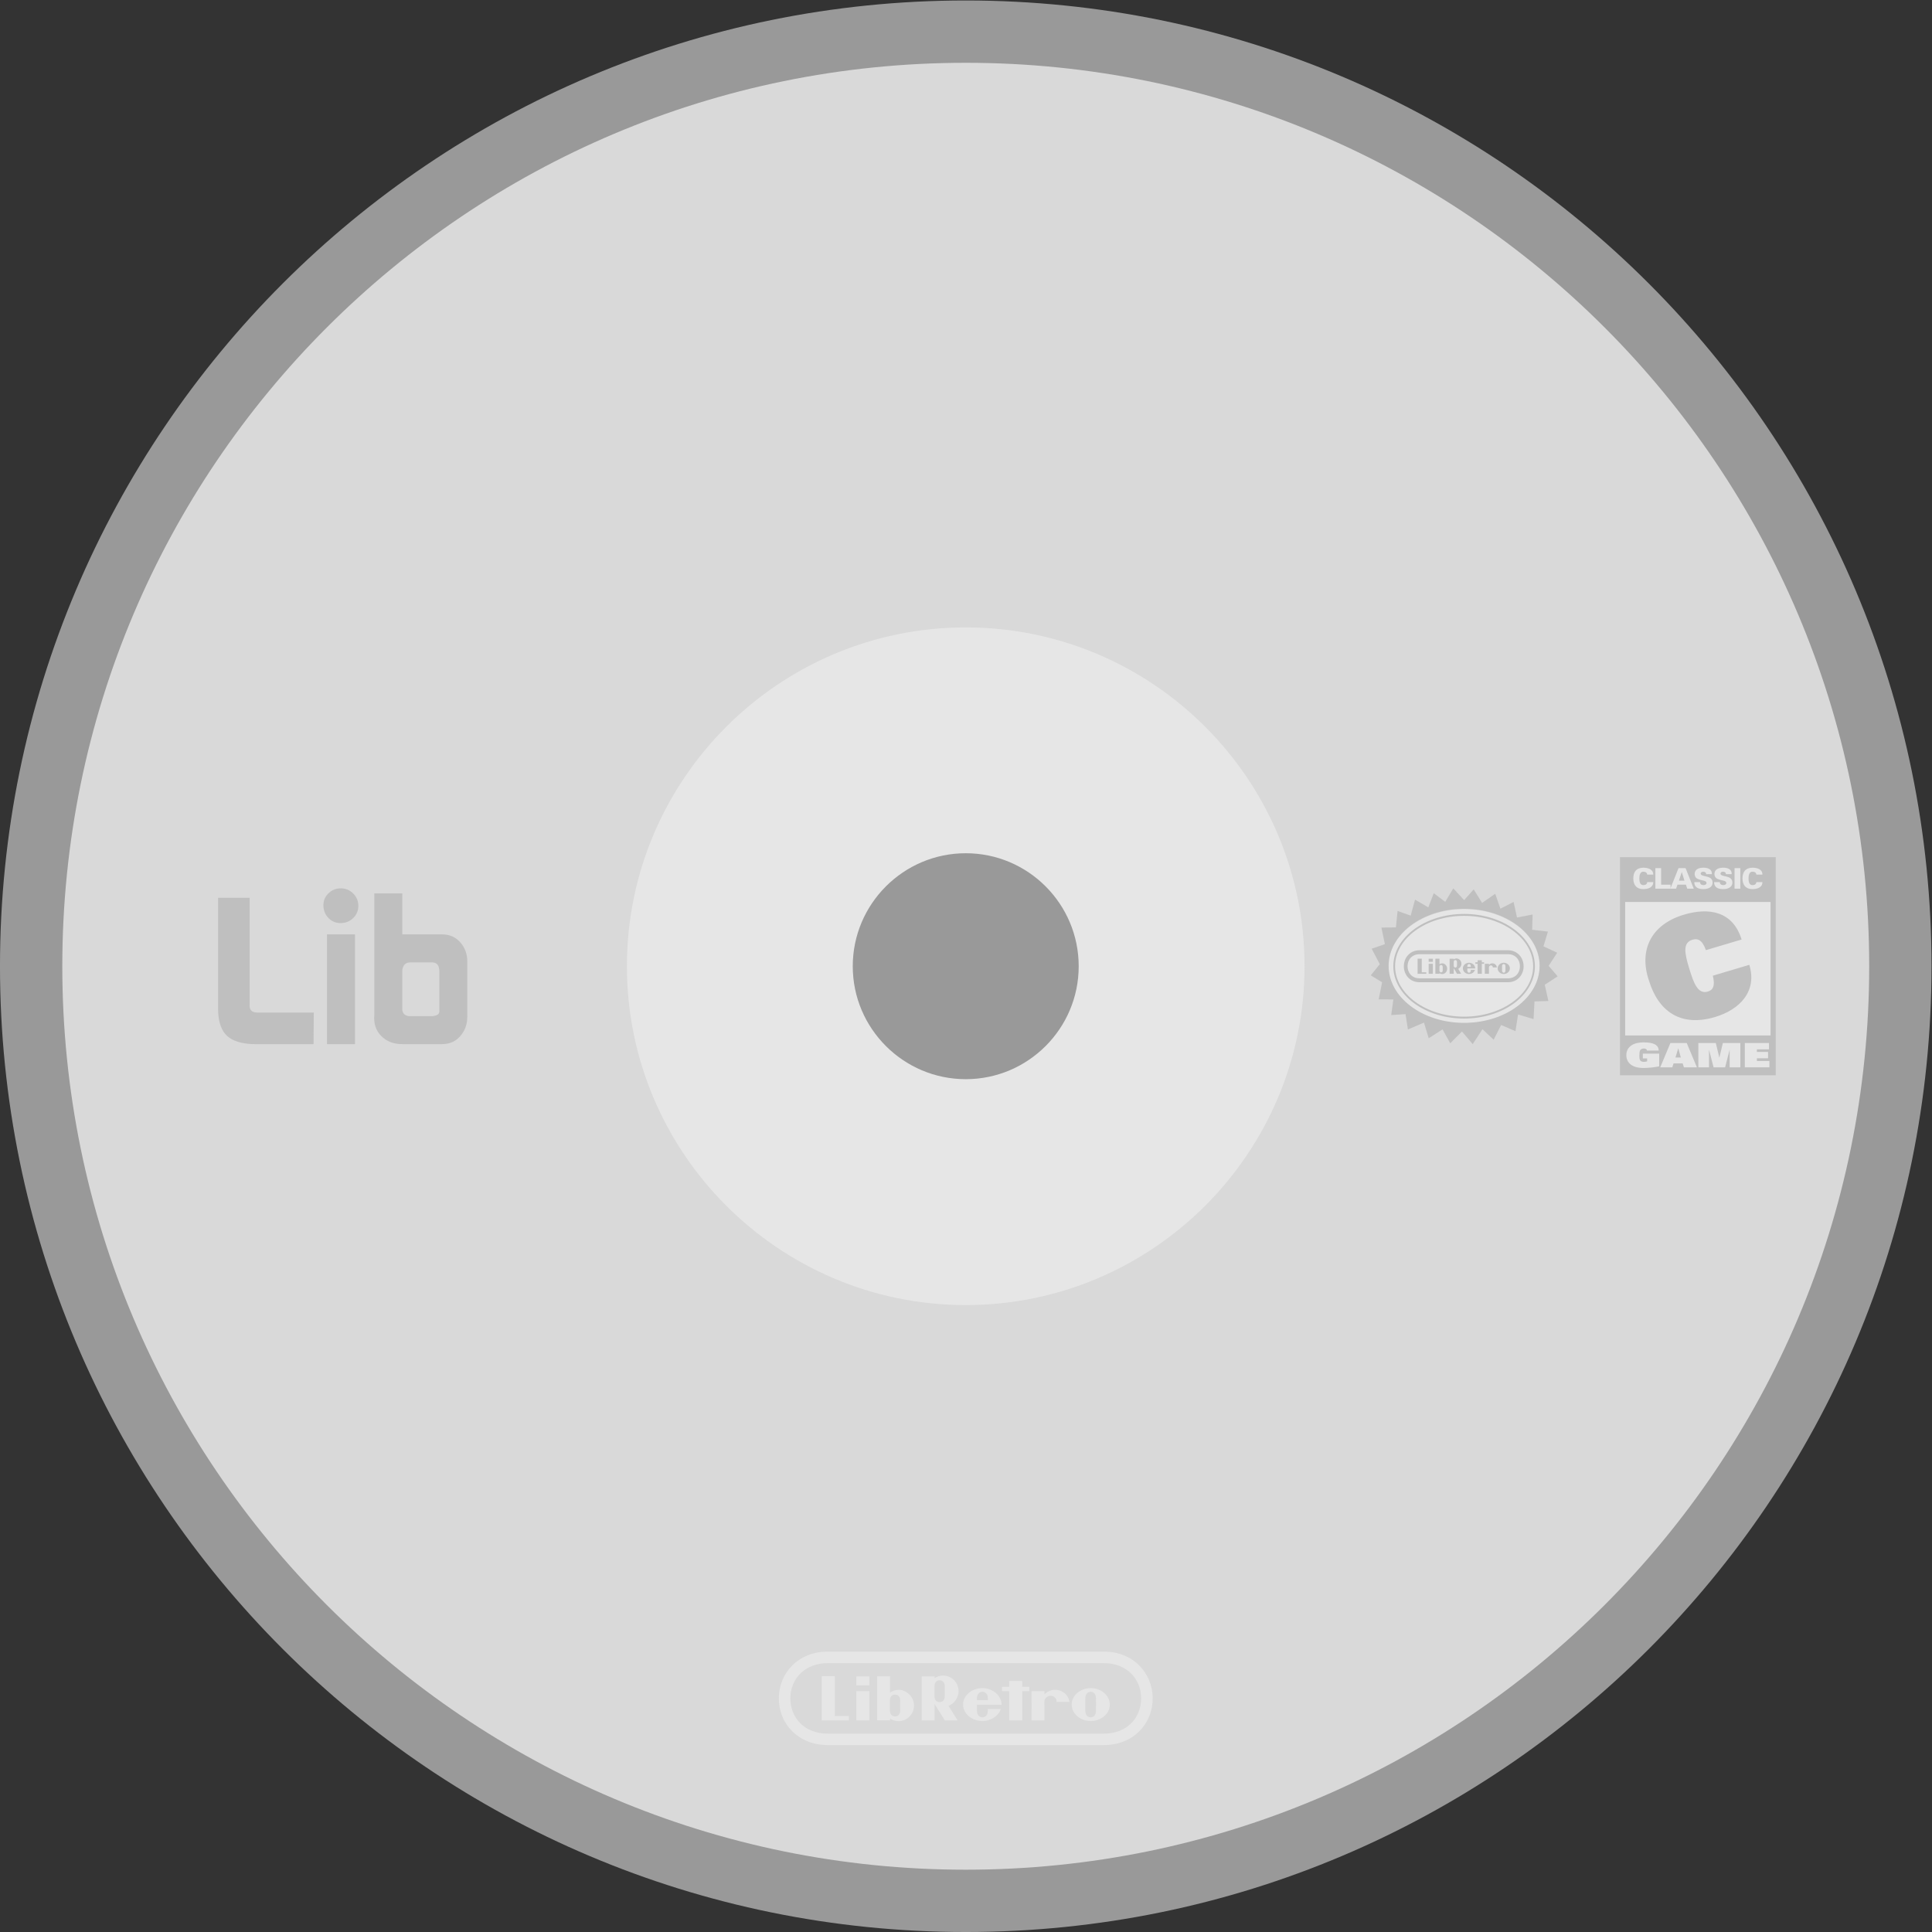 <?xml version="1.0" encoding="UTF-8" standalone="no"?>
<svg
   xmlns:dc="http://purl.org/dc/elements/1.1/"
   xmlns:cc="http://creativecommons.org/ns#"
   xmlns:rdf="http://www.w3.org/1999/02/22-rdf-syntax-ns#"
   xmlns:svg="http://www.w3.org/2000/svg"
   xmlns="http://www.w3.org/2000/svg"
   viewBox="0 0 330.667 330.667"
   height="330.667"
   width="330.667"
   xml:space="preserve"
   id="svg2"
   version="1.1"><rect x="0" y="0" width="330.667" height="330.667" fill="#333333" stroke="none"/><defs
     id="defs6"><clipPath
       id="clipPath18"
       clipPathUnits="userSpaceOnUse"><path
         id="path16"
         d="M 0,256 H 256 V 0 H 0 Z" /></clipPath><clipPath
       id="clipPath26"
       clipPathUnits="userSpaceOnUse"><path
         id="path24"
         d="M 4,252 H 252 V 4 H 4 Z" /></clipPath></defs><g
     transform="matrix(1.333,0,0,-1.333,-5.333,336)"
     id="g10"><g
       id="g12"><g
         clip-path="url(#clipPath18)"
         id="g14"><g
           id="g20"><g
             id="g22" /><g
             id="g34"><g
               style="opacity:0.5"
               id="g32"
               clip-path="url(#clipPath26)"><g
                 id="g30"
                 transform="translate(252,128)"><path
                   id="path28"
                   style="fill:#ffffff;fill-opacity:1;fill-rule:nonzero;stroke:none"
                   d="m 0,0 c 0,-68.483 -55.517,-124 -124,-124 -68.483,0 -124,55.517 -124,124 0,68.483 55.517,124 124,124 C -55.517,124 0,68.483 0,0" /></g></g></g></g><g
           transform="translate(128.002,113.5)"
           id="g36"><path
             id="path38"
             style="fill:#e6e6e6;fill-opacity:1;fill-rule:nonzero;stroke:none"
             d="m 0,0 c -7.994,0 -14.51,6.501 -14.51,14.5 0,8.004 6.516,14.51 14.51,14.51 7.999,0 14.5,-6.506 14.5,-14.51 C 14.5,6.501 7.999,0 0,0 m 0.001,60.338 c -25.273,0 -45.838,-20.578 -45.838,-45.838 0,-25.26 20.565,-45.838 45.838,-45.838 25.247,0 45.831,20.578 45.831,45.838 0,25.26 -20.584,45.838 -45.831,45.838" /></g><g
           transform="translate(128,84.495)"
           id="g40"><path
             id="path42"
             style="fill:#d9d9d9;fill-opacity:1;fill-rule:nonzero;stroke:none"
             d="M 0,0 C -23.993,0 -43.505,19.517 -43.505,43.505 -43.505,67.493 -23.993,87.01 0,87.01 23.988,87.01 43.5,67.493 43.5,43.505 43.5,19.517 23.988,0 0,0 m 0,159.505 c -64.071,0 -116,-51.934 -116,-116 0,-64.066 51.929,-116 116,-116 64.051,0 116,51.934 116,116 0,64.066 -51.949,116 -116,116" /></g><g
           transform="translate(212,142)"
           id="g44"><path
             id="path46"
             style="fill:#bfbfbf;fill-opacity:1;fill-rule:nonzero;stroke:none"
             d="M 0,0 V -5.027 -5.742 -22.997 -23.61 -28 h 20 v 4.39 0.613 17.255 0.715 V 0 Z" /></g><path
           id="path48"
           style="fill:#e6e6e6;fill-opacity:1;fill-rule:nonzero;stroke:none"
           d="m 231.333,119.111 h -18.667 v 17.141 h 18.667 z" /><path
           id="path50"
           style="fill:#bfbfbf;fill-opacity:1;fill-rule:nonzero;stroke:none"
           d="m 212.667,141.36 h 18.667 v -4.387 h -18.667 z" /><g
           transform="translate(214.935,116.78)"
           id="g52"><path
             id="path54"
             style="fill:#e6e6e6;fill-opacity:1;fill-rule:nonzero;stroke:none"
             d="M 0,0 H 2.101 V -1.634 C 1.469,-1.759 0.734,-1.841 0.068,-1.841 c -1.469,0 -2.186,0.687 -2.186,1.642 0,0.956 0.717,1.643 2.231,1.643 1.254,0 1.909,-0.316 1.926,-1.046 H 0.525 C 0.52,0.497 0.469,0.562 0.401,0.601 0.333,0.64 0.237,0.657 0.136,0.657 c -0.243,0 -0.401,-0.095 -0.48,-0.22 -0.08,-0.126 -0.102,-0.432 -0.102,-0.696 0,-0.303 0.034,-0.51 0.107,-0.61 0.096,-0.13 0.254,-0.185 0.463,-0.185 0.153,0 0.3,0.017 0.43,0.064 v 0.377 H 0 Z" /></g><g
           transform="translate(219.813,116.283)"
           id="g56"><path
             id="path58"
             style="fill:#e6e6e6;fill-opacity:1;fill-rule:nonzero;stroke:none"
             d="M 0,0 -0.322,1.176 H -0.333 L -0.689,0 Z m -1.339,1.859 h 2.096 l 1.31,-3.121 H 0.395 l -0.158,0.501 h -1.169 l -0.164,-0.501 h -1.548 z" /></g><g
           transform="translate(226.085,117.251)"
           id="g60"><path
             id="path62"
             style="fill:#e6e6e6;fill-opacity:1;fill-rule:nonzero;stroke:none"
             d="m 0,0 h -0.011 l -0.576,-2.23 h -1.48 L -2.643,0 h -0.012 v -2.23 h -1.367 v 3.12 h 2.243 l 0.446,-1.858 h 0.011 L -0.875,0.89 H 1.367 V -2.23 H 0 Z" /></g><g
           transform="translate(228.031,118.142)"
           id="g64"><path
             id="path66"
             style="fill:#e6e6e6;fill-opacity:1;fill-rule:nonzero;stroke:none"
             d="M 0,0 H 3.101 V -0.813 H 1.548 V -1.145 H 2.982 V -1.958 H 1.548 v -0.35 H 3.152 V -3.121 H 0 Z" /></g><g
           transform="translate(215.494,139.768)"
           id="g68"><path
             id="path70"
             style="fill:#e6e6e6;fill-opacity:1;fill-rule:nonzero;stroke:none"
             d="m 0,0 c -0.018,0.238 -0.2,0.373 -0.503,0.373 -0.425,0 -0.503,-0.494 -0.503,-0.888 0,-0.384 0.085,-0.837 0.503,-0.837 0.311,0 0.488,0.135 0.503,0.387 h 0.776 c 0.012,-0.665 -0.632,-0.899 -1.279,-0.899 -0.832,0 -1.279,0.493 -1.279,1.378 0,0.885 0.447,1.363 1.279,1.371 0.647,0 1.291,-0.22 1.279,-0.885 z" /></g><g
           transform="translate(216.546,137.959)"
           id="g72"><path
             id="path74"
             style="fill:#e6e6e6;fill-opacity:1;fill-rule:nonzero;stroke:none"
             d="M 0,0 V 2.639 H 0.739 V 0.512 h 1.21 L 1.949,0 Z" /></g><g
           transform="translate(220.281,138.986)"
           id="g76"><path
             id="path78"
             style="fill:#e6e6e6;fill-opacity:1;fill-rule:nonzero;stroke:none"
             d="M 0,0 -0.34,1.097 H -0.351 L -0.714,0 Z m -1.815,-1.027 1.053,2.639 H 0.141 L 1.194,-1.027 H 0.359 l -0.178,0.515 h -1.083 l -0.174,-0.515 z" /></g><g
           transform="translate(223.06,139.823)"
           id="g80"><path
             id="path82"
             style="fill:#e6e6e6;fill-opacity:1;fill-rule:nonzero;stroke:none"
             d="m 0,0 c 0.004,0.102 -0.03,0.179 -0.096,0.234 -0.063,0.055 -0.159,0.084 -0.285,0.084 -0.17,0 -0.318,-0.11 -0.318,-0.241 0,-0.194 0.237,-0.256 0.433,-0.307 0.447,-0.114 1.098,-0.158 1.098,-0.87 0,-0.556 -0.555,-0.819 -1.172,-0.819 -0.621,0 -1.169,0.179 -1.18,0.895 h 0.74 c -0.004,-0.248 0.181,-0.383 0.447,-0.383 0.17,0 0.388,0.087 0.388,0.263 0,0.358 -0.547,0.281 -1.127,0.534 -0.27,0.117 -0.404,0.358 -0.404,0.643 0.03,0.625 0.585,0.797 1.143,0.797 0.551,0 1.117,-0.194 1.072,-0.83 z" /></g><g
           transform="translate(225.601,139.823)"
           id="g84"><path
             id="path86"
             style="fill:#e6e6e6;fill-opacity:1;fill-rule:nonzero;stroke:none"
             d="m 0,0 c 0.004,0.102 -0.03,0.179 -0.096,0.234 -0.063,0.055 -0.159,0.084 -0.285,0.084 -0.17,0 -0.318,-0.11 -0.318,-0.241 0,-0.194 0.237,-0.256 0.433,-0.307 0.447,-0.114 1.098,-0.158 1.098,-0.87 0,-0.556 -0.555,-0.819 -1.172,-0.819 -0.621,0 -1.169,0.179 -1.18,0.895 h 0.74 c -0.004,-0.248 0.181,-0.383 0.447,-0.383 0.17,0 0.388,0.087 0.388,0.263 0,0.358 -0.547,0.281 -1.127,0.534 -0.27,0.117 -0.404,0.358 -0.404,0.643 0.03,0.625 0.585,0.797 1.143,0.797 0.551,0 1.117,-0.194 1.072,-0.83 z" /></g><path
           id="path88"
           style="fill:#e6e6e6;fill-opacity:1;fill-rule:nonzero;stroke:none"
           d="m 226.712,140.598 h 0.739 v -2.639 h -0.739 z" /><g
           transform="translate(229.512,139.768)"
           id="g90"><path
             id="path92"
             style="fill:#e6e6e6;fill-opacity:1;fill-rule:nonzero;stroke:none"
             d="m 0,0 c -0.018,0.238 -0.2,0.373 -0.503,0.373 -0.425,0 -0.503,-0.494 -0.503,-0.888 0,-0.384 0.085,-0.837 0.503,-0.837 0.311,0 0.488,0.135 0.503,0.387 h 0.776 c 0.012,-0.665 -0.632,-0.899 -1.279,-0.899 -0.832,0 -1.279,0.493 -1.279,1.378 0,0.885 0.447,1.363 1.279,1.371 0.647,0 1.291,-0.22 1.279,-0.885 z" /></g><g
           transform="translate(228.607,128.183)"
           id="g94"><path
             id="path96"
             style="fill:#bfbfbf;fill-opacity:1;fill-rule:nonzero;stroke:none"
             d="m 0,0 c 1.048,-3.44 -1.275,-5.772 -4.405,-6.703 -4.425,-1.317 -7.281,0.736 -8.487,4.695 -1.307,3.854 0.236,7.179 4.503,8.449 3.183,0.947 6.266,0.47 7.399,-3.191 L -5.572,1.887 C -6.073,3.283 -6.682,3.404 -7.294,3.222 -8.588,2.837 -8.311,1.487 -7.7,-0.519 c 0.579,-1.901 1.116,-3.288 2.375,-2.913 0.647,0.192 0.969,0.702 0.639,2.037 z" /></g><g
           transform="translate(191.987,135.323)"
           id="g98"><path
             id="path100"
             style="fill:#e6e6e6;fill-opacity:1;fill-rule:nonzero;stroke:none"
             d="m 0,0 c 5.356,0 9.698,-3.279 9.698,-7.322 0,-4.044 -4.342,-7.323 -9.698,-7.323 -5.356,0 -9.698,3.278 -9.698,7.323 C -9.698,-3.279 -5.356,0 0,0" /></g><g
           transform="translate(201.685,128.054)"
           id="g102"><path
             id="path104"
             style="fill:#bfbfbf;fill-opacity:1;fill-rule:nonzero;stroke:none"
             d="m 0,0 c 0,4.043 -4.342,7.322 -9.698,7.322 -5.355,0 -9.697,-3.279 -9.697,-7.322 0,-4.044 4.342,-7.323 9.697,-7.323 C -4.342,-7.323 0,-4.044 0,0 m 1.155,-0.005 1.16,-1.347 -1.657,-1.078 0.466,-2.085 -1.784,-0.054 -0.122,-2.27 -1.988,0.593 -0.335,-2.143 -1.839,0.792 -0.959,-1.89 -1.437,1.348 -1.252,-1.915 -1.38,1.625 -1.507,-1.517 -0.985,1.787 -1.777,-1.134 -0.614,2.001 -2.058,-0.88 -0.303,1.973 -1.841,-0.124 0.275,2.009 -1.883,0.008 0.44,2.193 -1.46,0.89 1.162,1.432 -1.043,1.99 1.697,0.582 -0.446,2.129 1.861,0.027 0.216,2.112 1.683,-0.606 0.558,2.059 1.7,-0.998 0.704,1.821 1.473,-1.11 1.035,1.731 1.392,-1.508 1.229,1.379 1.078,-1.738 1.684,1.173 0.667,-1.917 1.693,0.868 0.435,-2.001 2.006,0.387 L -0.962,4.631 1.065,4.394 0.49,2.502 2.256,1.682 Z" /></g><g
           transform="translate(183.124,128)"
           id="g106"><path
             id="path108"
             style="fill:#bfbfbf;fill-opacity:1;fill-rule:nonzero;stroke:none"
             d="m 0,0 c 0,3.57 3.976,6.474 8.864,6.474 4.887,0 8.864,-2.904 8.864,-6.474 0,-3.57 -3.977,-6.474 -8.864,-6.474 C 3.976,-6.474 0,-3.57 0,0 m 8.864,-6.716 c 5.011,0 9.087,3.013 9.087,6.716 0,3.703 -4.076,6.717 -9.087,6.717 -5.011,0 -9.088,-3.013 -9.088,-6.717 0,-3.703 4.077,-6.716 9.088,-6.716" /></g><g
           transform="translate(197.613,126.45)"
           id="g110"><path
             id="path112"
             style="fill:#bfbfbf;fill-opacity:1;fill-rule:nonzero;stroke:none"
             d="m 0,0 h -11.348 c -0.958,-0.004 -1.54,0.694 -1.54,1.549 0,0.856 0.586,1.547 1.54,1.549 H 0 C 0.955,3.096 1.54,2.405 1.54,1.549 1.54,0.694 0.958,-0.004 0,0 m 0.005,3.603 h -11.358 c -1.202,0.003 -2.01,-0.934 -2.01,-2.057 0,-1.123 0.806,-2.049 2.011,-2.05 H 0.004 c 1.205,0.001 2.011,0.927 2.011,2.05 0,1.123 -0.807,2.06 -2.01,2.057" /></g><g
           transform="translate(193.724,128.766)"
           id="g114"><path
             id="path116"
             style="fill:#bfbfbf;fill-opacity:1;fill-rule:nonzero;stroke:none"
             d="m 0,0 h 0.537 v -0.26 h 0.29 V -0.452 H 0.537 V -1.735 H 0 v 1.283 H -0.291 V -0.26 H 0 Z" /></g><path
           id="path118"
           style="fill:#bfbfbf;fill-opacity:1;fill-rule:nonzero;stroke:none"
           d="m 187.439,128.317 h 0.536 v -1.286 h -0.536 z" /><path
           id="path120"
           style="fill:#bfbfbf;fill-opacity:1;fill-rule:nonzero;stroke:none"
           d="m 187.437,128.965 h 0.537 v -0.395 h -0.537 z" /><g
           transform="translate(197.296,127.728)"
           id="g122"><path
             id="path124"
             style="fill:#bfbfbf;fill-opacity:1;fill-rule:nonzero;stroke:none"
             d="m 0,0 v 0 c 0,-0.004 0,-0.195 0,-0.272 0,-0.205 -0.112,-0.289 -0.22,-0.289 -0.107,0 -0.219,0.084 -0.219,0.289 v 0.277 c 0,0 0,0.191 0,0.268 0,0.205 0.112,0.288 0.219,0.288 C -0.113,0.561 0,0.478 0,0.273 0,0.196 0,0.052 0,0 Z m -0.215,0.721 c -0.433,0 -0.784,-0.324 -0.784,-0.722 0,-0.399 0.351,-0.722 0.784,-0.722 0.433,0 0.783,0.323 0.783,0.722 0,0.398 -0.35,0.722 -0.783,0.722" /></g><g
           transform="translate(188.821,127.914)"
           id="g126"><path
             id="path128"
             style="fill:#bfbfbf;fill-opacity:1;fill-rule:nonzero;stroke:none"
             d="m 0,0 c 0,0.199 0.127,0.25 0.21,0.25 0.085,0 0.21,-0.051 0.21,-0.25 0,-0.066 0,-0.229 0,-0.229 0,0 0,-0.16 0,-0.229 0,-0.198 -0.125,-0.25 -0.21,-0.25 -0.083,0 -0.21,0.052 -0.21,0.25 v 0.228 z m -0.525,1.054 v -1.933 h 0.53 c 0,0 0,0.063 0,0.074 0.205,-0.139 0.437,-0.139 0.617,-0.048 0.049,0.025 0.367,0.19 0.367,0.638 0,0.339 -0.295,0.71 -0.682,0.673 C 0.18,0.446 0.089,0.396 0.004,0.343 v 0.711 z" /></g><g
           transform="translate(192.435,128.172)"
           id="g130"><path
             id="path132"
             style="fill:#bfbfbf;fill-opacity:1;fill-rule:nonzero;stroke:none"
             d="m 0,0 c 0.042,0.079 0.119,0.117 0.188,0.117 v 0 H 0.189 0.188 C 0.259,0.117 0.336,0.079 0.377,0 0.411,-0.064 0.413,-0.139 0.412,-0.252 h -0.448 c 0,0.113 0.002,0.188 0.036,0.252 m 0.411,-0.718 c 0,-0.235 -0.143,-0.287 -0.222,-0.287 -0.08,0 -0.225,0.052 -0.225,0.287 0,0.071 10e-4,0.266 10e-4,0.266 h 1.01 c 0,0.398 -0.355,0.729 -0.791,0.729 -0.436,0 -0.79,-0.323 -0.79,-0.722 0,-0.399 0.354,-0.722 0.79,-0.722 0.362,0 0.667,0.224 0.761,0.527 H 0.41 c 0,0 0.001,-0.005 0.001,-0.078" /></g><g
           transform="translate(186.55,127.222)"
           id="g134"><path
             id="path136"
             style="fill:#bfbfbf;fill-opacity:1;fill-rule:nonzero;stroke:none"
             d="M 0,0 V 1.751 H -0.537 V 0 -0.191 H 0 0.581 V 0 Z" /></g><g
           transform="translate(195.676,127.846)"
           id="g138"><path
             id="path140"
             style="fill:#bfbfbf;fill-opacity:1;fill-rule:nonzero;stroke:none"
             d="M 0,0 H 0.525 C 0.471,0.415 0.113,0.535 -0.072,0.53 -0.249,0.524 -0.396,0.442 -0.499,0.335 c -0.001,0.032 0,0.136 0,0.136 h -0.532 l -0.001,-1.286 h 0.533 c 0,0 -0.001,0.79 -0.001,0.844 0,0.112 0.109,0.237 0.255,0.237 C -0.099,0.266 0,0.141 0,0.029 Z" /></g><g
           transform="translate(190.653,128.315)"
           id="g142"><path
             id="path144"
             style="fill:#bfbfbf;fill-opacity:1;fill-rule:nonzero;stroke:none"
             d="m 0,0 v 0.228 c 0,0.198 0.127,0.251 0.21,0.251 0.085,0 0.21,-0.053 0.21,-0.251 0,-0.068 0,-0.229 0,-0.229 0,0 0,-0.163 0,-0.229 0,-0.199 -0.125,-0.249 -0.21,-0.249 -0.083,0 -0.21,0.05 -0.21,0.249 z m 0.989,-0.014 c 0,0.447 -0.318,0.613 -0.367,0.637 -0.18,0.091 -0.412,0.091 -0.617,-0.048 0,0.012 0,0.074 0,0.074 h -0.53 v -1.933 h 0.529 v 0.711 c 0.002,-0.001 0.005,-0.002 0.007,-0.004 l 0.415,-0.707 h 0.526 l -0.375,0.638 c 0.246,0.105 0.412,0.377 0.412,0.632" /></g><g
           transform="translate(32,122.59)"
           id="g146"><path
             id="path148"
             style="fill:#bfbfbf;fill-opacity:1;fill-rule:nonzero;stroke:none"
             d="M 0,0 V 14.202 H 4.051 V 0.323 c 0,-0.574 0.342,-0.86 1.026,-0.86 h 7.211 L 12.26,-4.59 H 4.726 c -0.269,0 -0.504,0.009 -0.702,0.026 C 2.566,-4.437 1.531,-4.013 0.919,-3.288 0.307,-2.563 0,-1.468 0,0" /></g><path
           id="path150"
           style="fill:#bfbfbf;fill-opacity:1;fill-rule:nonzero;stroke:none"
           d="M 45.988,132.093 H 49.58 V 118 h -3.592 z m -0.459,3.598 c -0.036,0.644 0.166,1.188 0.608,1.636 0.441,0.448 0.986,0.673 1.634,0.673 0.611,0 1.138,-0.221 1.579,-0.658 0.44,-0.439 0.661,-0.963 0.661,-1.57 0,-0.627 -0.221,-1.156 -0.661,-1.584 -0.441,-0.43 -0.977,-0.645 -1.607,-0.645 -0.612,0 -1.125,0.206 -1.539,0.616 -0.414,0.413 -0.639,0.922 -0.675,1.532" /><g
           transform="translate(55.71,122.183)"
           id="g152"><path
             id="path154"
             style="fill:#bfbfbf;fill-opacity:1;fill-rule:nonzero;stroke:none"
             d="M 0,0 C 0.073,-0.284 0.279,-0.472 0.622,-0.559 0.657,-0.577 0.73,-0.585 0.837,-0.585 h 2.944 c 0.09,0 0.161,0.008 0.216,0.026 0.467,0.07 0.701,0.258 0.701,0.559 V 5.3 C 4.698,5.389 4.69,5.451 4.672,5.488 4.6,6.036 4.294,6.313 3.753,6.313 H 0.972 C 0.432,6.313 0.099,6.036 -0.026,5.488 -0.045,5.451 -0.054,5.398 -0.054,5.326 V 0.24 C -0.054,0.133 -0.036,0.052 0,0 m -3.646,-0.398 v 15.57 h 3.592 V 9.909 H 5.05 c 0.954,0 1.733,-0.34 2.336,-1.02 C 7.989,8.21 8.29,7.386 8.29,6.421 V -0.64 C 8.29,-1.357 8.138,-1.981 7.833,-2.519 7.205,-3.629 6.272,-4.184 5.034,-4.184 h -5.088 c -1.125,0 -2.031,0.354 -2.72,1.06 -0.689,0.708 -0.979,1.617 -0.872,2.726" /></g><g
           transform="translate(145.71,29.471)"
           id="g156"><path
             id="path158"
             style="fill:#e6e6e6;fill-opacity:1;fill-rule:nonzero;stroke:none"
             d="m 0,0 h -35.42 c -2.991,-0.011 -4.809,2.027 -4.809,4.526 0,2.5 1.829,4.521 4.809,4.527 H 0 C 2.98,9.047 4.808,7.026 4.808,4.526 4.808,2.027 2.992,-0.011 0,0 m 0.017,10.529 h -35.455 c -3.751,0.008 -6.272,-2.729 -6.272,-6.012 0,-3.281 2.515,-5.987 6.278,-5.988 H 0.012 c 3.763,0.001 6.278,2.707 6.278,5.988 0,3.283 -2.521,6.02 -6.273,6.012" /></g><g
           transform="translate(133.573,36.238)"
           id="g160"><path
             id="path162"
             style="fill:#e6e6e6;fill-opacity:1;fill-rule:nonzero;stroke:none"
             d="M 0,0 H 1.675 V -0.76 H 2.58 V -1.319 H 1.675 L 1.676,-5.068 H -0.001 L 0,-1.319 h -0.91 v 0.558 h 0.911 z" /></g><path
           id="path164"
           style="fill:#e6e6e6;fill-opacity:1;fill-rule:nonzero;stroke:none"
           d="m 113.953,34.926 h 1.674 V 31.17 h -1.674 z" /><path
           id="path166"
           style="fill:#e6e6e6;fill-opacity:1;fill-rule:nonzero;stroke:none"
           d="m 113.949,36.82 h 1.678 v -1.154 h -1.678 z" /><g
           transform="translate(144.722,33.206)"
           id="g168"><path
             id="path170"
             style="fill:#e6e6e6;fill-opacity:1;fill-rule:nonzero;stroke:none"
             d="m 0,0 v 0 c 0,-0.011 -0.001,-0.569 -0.001,-0.794 0,-0.599 -0.349,-0.845 -0.685,-0.845 -0.335,0 -0.685,0.246 -0.685,0.845 v 0.81 c 0,0 0.002,0.556 0.002,0.783 0,0.596 0.35,0.842 0.683,0.842 0.335,0 0.685,-0.246 0.685,-0.842 0,-0.227 0,-0.648 0.001,-0.799 v 0.001 z m -0.672,2.106 c -1.352,0 -2.447,-0.945 -2.447,-2.109 0,-1.165 1.095,-2.11 2.447,-2.11 1.351,0 2.446,0.945 2.446,2.11 0,1.164 -1.095,2.109 -2.446,2.109" /></g><g
           transform="translate(118.267,33.749)"
           id="g172"><path
             id="path174"
             style="fill:#e6e6e6;fill-opacity:1;fill-rule:nonzero;stroke:none"
             d="m 0,0 c 0,0.582 0.396,0.73 0.656,0.73 0.266,0 0.656,-0.148 0.656,-0.73 0,-0.192 -0.001,-0.668 -0.001,-0.668 0,0 0.001,-0.469 0.001,-0.67 0,-0.579 -0.39,-0.731 -0.655,-0.731 C 0.396,-2.069 0,-1.917 0,-1.338 v 0.667 z m -1.64,3.081 v -5.649 h 1.655 c 0,0 0.002,0.183 0.002,0.217 0.64,-0.407 1.362,-0.406 1.926,-0.141 0.15,0.072 1.144,0.555 1.144,1.863 0,0.991 -0.922,2.075 -2.127,1.967 C 0.562,1.302 0.279,1.156 0.012,1.002 v 2.079 z" /></g><g
           transform="translate(129.55,34.503)"
           id="g176"><path
             id="path178"
             style="fill:#e6e6e6;fill-opacity:1;fill-rule:nonzero;stroke:none"
             d="M 0,0 C 0.13,0.231 0.37,0.342 0.588,0.342 H 0.587 0.589 0.588 C 0.807,0.342 1.047,0.231 1.178,0 1.283,-0.187 1.289,-0.407 1.286,-0.737 H -0.111 C -0.114,-0.407 -0.107,-0.187 0,0 m 1.282,-2.097 c 0,-0.688 -0.446,-0.84 -0.693,-0.84 -0.247,0 -0.7,0.152 -0.7,0.84 0,0.206 0.001,0.775 0.001,0.775 h 3.153 c 0,1.166 -1.108,2.131 -2.469,2.131 -1.361,0 -2.466,-0.944 -2.466,-2.11 0,-1.164 1.105,-2.108 2.466,-2.108 1.129,0 2.083,0.654 2.375,1.54 L 1.281,-1.87 c 0,0 0.001,-0.016 0.001,-0.227" /></g><g
           transform="translate(111.181,31.728)"
           id="g180"><path
             id="path182"
             style="fill:#e6e6e6;fill-opacity:1;fill-rule:nonzero;stroke:none"
             d="M 0,0 V 5.117 H -1.676 V 0 -0.558 H 0 1.814 V 0 Z" /></g><g
           transform="translate(139.664,33.551)"
           id="g184"><path
             id="path186"
             style="fill:#e6e6e6;fill-opacity:1;fill-rule:nonzero;stroke:none"
             d="M 0,0 H 1.64 C 1.471,1.213 0.352,1.564 -0.224,1.548 -0.776,1.531 -1.237,1.29 -1.558,0.98 c -0.002,0.093 0,0.396 0,0.396 L -3.219,1.375 -3.221,-2.381 h 1.663 c 0,0 -0.002,2.307 -0.002,2.466 0,0.327 0.339,0.692 0.795,0.692 C -0.31,0.777 0,0.412 0,0.085 Z" /></g><g
           transform="translate(123.987,34.922)"
           id="g188"><path
             id="path190"
             style="fill:#e6e6e6;fill-opacity:1;fill-rule:nonzero;stroke:none"
             d="m 0,0 v 0.667 c 0,0.579 0.396,0.731 0.657,0.731 0.265,0 0.655,-0.152 0.655,-0.731 0,-0.2 -0.001,-0.67 -0.001,-0.67 0,0 0.001,-0.476 0.001,-0.668 0,-0.582 -0.39,-0.73 -0.656,-0.73 C 0.396,-1.401 0,-1.253 0,-0.671 Z M 3.087,-0.042 C 3.087,1.266 2.093,1.749 1.943,1.821 1.379,2.086 0.657,2.087 0.017,1.68 0.017,1.714 0.015,1.897 0.015,1.897 H -1.64 v -5.649 h 1.652 v 2.079 C 0.02,-1.677 0.027,-1.681 0.034,-1.685 L 1.33,-3.752 H 2.97 L 1.8,-1.886 c 0.769,0.305 1.287,1.1 1.287,1.844" /></g></g></g></g></svg>